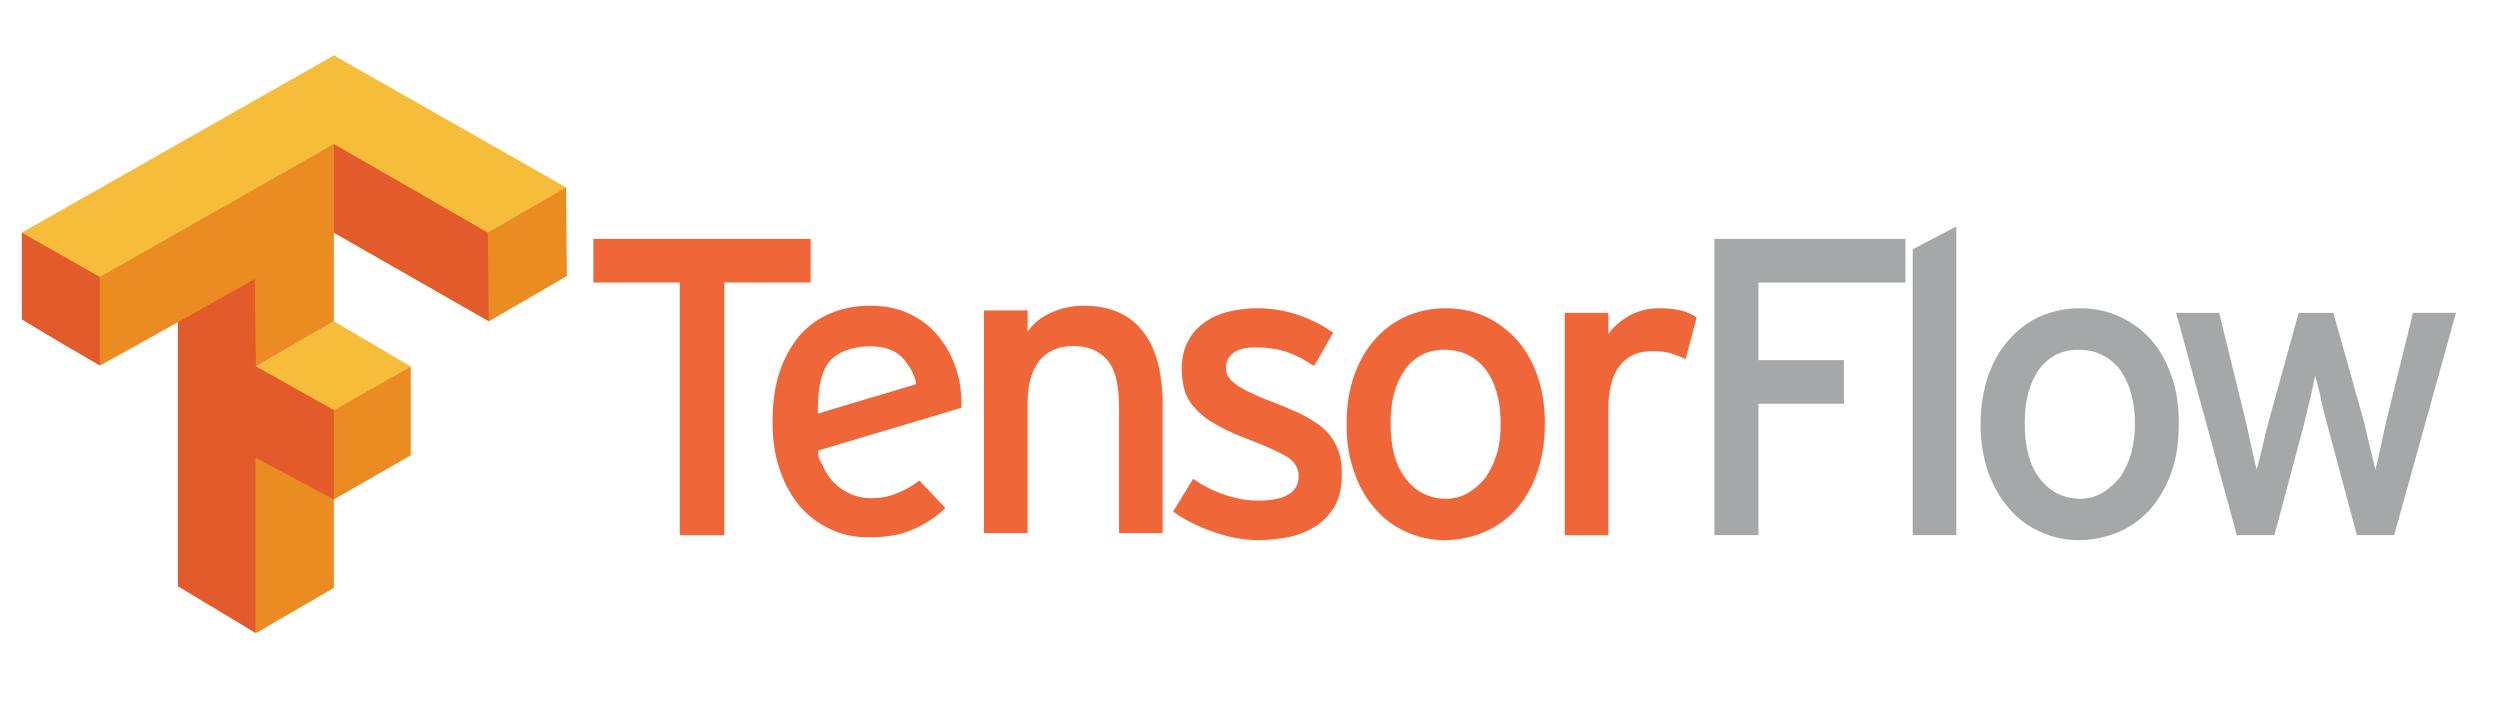 <?xml version="1.0" encoding="utf-8"?>
<!-- Generator: Adobe Illustrator 16.0.0, SVG Export Plug-In . SVG Version: 6.00 Build 0)  -->
<!DOCTYPE svg PUBLIC "-//W3C//DTD SVG 1.1//EN" "http://www.w3.org/Graphics/SVG/1.1/DTD/svg11.dtd">
<svg version="1.1" id="Layer_1" xmlns="http://www.w3.org/2000/svg" x="0px"
     y="0px"
     width="175.7px" height="50px" viewBox="0 0 175.7 50" enable-background="new 0 0 175.7 50" xml:space="preserve">
<g transform="translate(-77 -105.124)">
	<path fill="#F6BD3A" d="M94.982,130.876l5.48-3.172l5.404,3.172l-5.404,3.12l-5.48-3.045V130.876z"/>
    <path fill="#F6BD3A"
          d="M78.531,121.475l21.932-12.457l16.322,9.278l-5.425,9.407l-10.896-6.228l-16.446,9.337L78.531,121.475z"/>
    <path fill="#EB8C23" d="M94.982,143.333v-6.211l5.406-3.126l5.479-3.12v6.246l-5.404,3.104v6.213l-5.48,3.185V143.333z
		 M94.982,130.876l-5.481-3.105l-5.484,3.041v-6.221l16.446-9.345v12.458L94.982,130.876z M111.285,124.589v-3.114l5.5-3.179
		l0.055,6.227l-5.48,3.18L111.285,124.589z"/>
    <path fill="#E35A2B" d="M89.501,146.325V127.77l5.407-3.04l0.074,6.145l5.48,3.063v6.288l-5.48-2.918v12.316L89.501,146.325z
		 M81.234,129.193l-2.703-1.62v-6.097l5.486,3.114v6.223L81.234,129.193z M100.463,121.475v-6.229l10.822,6.229l0.074,6.228
		L100.463,121.475z"/>
</g>
    <path fill="#EF6639" d="M50.899,19.855v17.754h-3.124V19.855h-6.074v-3.066h15.271v3.066H50.899z"/>
    <path fill="#EF6639" d="M67.313,26.317c0.272,0.94,0.28,2.217,0.252,2.344l-10.086,3.008c0.085,0.75,0.053,0.446,0.297,0.969
	c0.244,0.546,0.533,1.01,0.894,1.343c0.358,0.333,0.76,0.592,1.193,0.778c0.432,0.168,0.903,0.253,1.365,0.251
	c0.651,0,1.262-0.102,1.795-0.34c0.561-0.219,1.082-0.511,1.593-0.899l1.825,1.932c-0.691,0.661-1.468,1.165-2.331,1.525
	c-0.837,0.381-1.86,0.534-3.066,0.534c-0.902,0-1.777-0.153-2.598-0.534c-0.821-0.36-1.546-0.892-2.153-1.557
	c-0.625-0.718-1.107-1.553-1.457-2.561c-0.369-1.008-0.542-2.161-0.542-3.455c0-1.351,0.159-2.528,0.504-3.538
	c0.345-1.008,0.806-1.837,1.396-2.537c0.604-0.681,1.327-1.206,2.158-1.552c0.843-0.365,1.785-0.546,2.792-0.546
	c1.106,0,2.066,0.216,2.896,0.628c0.831,0.422,1.515,0.983,2.049,1.703C66.649,24.533,67.045,25.342,67.313,26.317z M64.384,27.002
	c-0.03-0.512-0.408-1.159-0.72-1.577c-0.264-0.37-0.673-0.691-1.103-0.853c-0.461-0.179-1.078-0.258-1.633-0.229
	c-1.024,0.04-2.158,0.381-2.734,1.18c-0.574,0.801-0.738,2.116-0.715,3.543L64.384,27.002z M78.646,37.458v-8.852
	c0-1.604-0.289-2.705-0.856-3.338c-0.562-0.633-1.35-0.952-2.368-0.952c-1.028,0-1.814,0.358-2.369,1.026
	c-0.566,0.717-0.832,1.683-0.832,2.95v9.166h-3.068V21.814h3.068v1.497c0.383-0.577,0.946-1.022,1.652-1.339
	c0.706-0.317,1.461-0.489,2.268-0.489c1.833,0,3.216,0.589,4.152,1.77c0.941,1.162,1.418,2.908,1.418,5.239v8.967H78.646z
	 M94.306,33.341c0,0.864-0.16,1.586-0.481,2.194c-0.332,0.563-0.766,1.052-1.303,1.418c-0.546,0.346-1.159,0.605-1.863,0.777
	c-0.706,0.136-1.435,0.231-2.21,0.231c-1.077,0-2.151-0.214-3.202-0.589c-1.071-0.374-1.994-0.836-2.798-1.422l1.406-2.301
	c0.737,0.512,1.494,0.893,2.284,1.148c0.785,0.256,1.547,0.386,2.268,0.386c1.906,0,2.863-0.576,2.863-1.727
	c0-0.578-0.318-1.086-0.957-1.438c-0.647-0.347-1.535-0.75-2.682-1.182c-0.835-0.316-1.538-0.641-2.114-0.971
	c-0.586-0.308-1.075-0.693-1.435-1.071c-0.361-0.374-0.626-0.771-0.798-1.259c-0.146-0.448-0.231-1-0.231-1.607
	c0-0.716,0.13-1.322,0.389-1.842c0.251-0.537,0.627-1.001,1.108-1.339c0.461-0.372,1.034-0.636,1.685-0.818
	c0.662-0.173,1.38-0.266,2.157-0.266c0.98,0,1.937,0.164,2.872,0.48c0.908,0.316,1.735,0.734,2.426,1.246l-1.339,2.34
	c-0.633-0.435-1.281-0.774-1.942-1.005c-0.661-0.206-1.367-0.311-2.116-0.311c-0.749,0-1.302,0.13-1.626,0.403
	c-0.345,0.266-0.508,0.608-0.508,1.033c0,0.18,0.034,0.384,0.119,0.52c0.074,0.186,0.218,0.376,0.447,0.526
	c0.203,0.2,0.511,0.362,0.872,0.566c0.36,0.178,0.855,0.41,1.44,0.641c0.882,0.318,1.646,0.669,2.301,0.946
	c0.641,0.329,1.208,0.661,1.655,1.049c0.447,0.389,0.774,0.866,0.987,1.377C94.206,31.985,94.306,32.62,94.306,33.341L94.306,33.341
	z M108.572,29.729c0,1.295-0.173,2.453-0.543,3.475c-0.349,1.022-0.84,1.873-1.479,2.604c-0.64,0.679-1.387,1.225-2.238,1.585
	c-0.848,0.36-1.79,0.568-2.804,0.568c-0.979,0-1.9-0.221-2.736-0.607c-0.833-0.381-1.555-0.905-2.173-1.65
	c-0.607-0.694-1.103-1.543-1.436-2.562c-0.357-0.98-0.525-2.076-0.525-3.327c0-1.278,0.173-2.417,0.531-3.425
	c0.361-1.007,0.845-1.85,1.472-2.556c0.639-0.705,1.361-1.251,2.211-1.611c0.849-0.367,1.752-0.56,2.756-0.56
	c0.98,0,1.912,0.192,2.768,0.576c0.832,0.383,1.598,0.948,2.219,1.632c0.619,0.7,1.106,1.547,1.455,2.541
	C108.401,27.405,108.572,28.536,108.572,29.729L108.572,29.729z M105.466,29.814c0-1.597-0.339-2.871-1.044-3.833
	c-0.706-0.911-1.691-1.401-2.929-1.401c-1.18,0-2.1,0.491-2.758,1.401c-0.675,0.962-1.007,2.194-1.007,3.748
	c0,1.745,0.368,3.03,1.083,3.937c0.708,0.906,1.66,1.385,2.814,1.385c0.577,0,1.104-0.142,1.593-0.429
	c0.463-0.287,0.878-0.655,1.219-1.104c0.322-0.5,0.583-1.022,0.77-1.659C105.392,31.218,105.466,30.548,105.466,29.814z
	 M118.465,25.226c-0.347-0.144-0.689-0.291-1.048-0.398c-0.357-0.108-0.796-0.151-1.315-0.151c-0.979,0-1.728,0.332-2.265,1.021
	c-0.531,0.665-0.802,1.684-0.802,2.981v8.932h-3.066V21.986h3.066v1.496c0.354-0.518,0.856-0.943,1.476-1.302
	c0.619-0.333,1.318-0.517,2.094-0.517c0.634,0,1.159,0.064,1.575,0.17c0.409,0.102,0.772,0.277,1.064,0.482L118.465,25.226z"/>
    <path fill="#A6A7A9" d="M123.585,19.855v5.453h6.005v3.065h-6.005v9.235h-3.096V16.788h13.428v3.067H123.585z M134.424,37.61V17.524
	l3.066-1.611V37.61H134.424L134.424,37.61z M153.123,29.729c0,1.295-0.146,2.453-0.521,3.475c-0.368,1.022-0.861,1.873-1.493,2.604
	c-0.633,0.679-1.368,1.226-2.21,1.585c-0.887,0.36-1.79,0.568-2.814,0.568c-1.006,0-1.92-0.221-2.735-0.607
	c-0.846-0.381-1.567-0.905-2.175-1.65c-0.605-0.694-1.101-1.543-1.459-2.562c-0.333-0.98-0.523-2.076-0.523-3.327
	c0-1.278,0.201-2.417,0.546-3.425c0.347-1.007,0.848-1.85,1.491-2.556c0.629-0.705,1.351-1.251,2.172-1.611
	c0.876-0.367,1.786-0.56,2.782-0.56c0.981,0,1.916,0.192,2.752,0.576c0.855,0.383,1.621,0.948,2.236,1.632
	c0.619,0.7,1.094,1.547,1.431,2.541C152.982,27.405,153.123,28.536,153.123,29.729L153.123,29.729z M150.045,29.814
	c0-1.597-0.367-2.871-1.047-3.833c-0.731-0.911-1.689-1.401-2.93-1.401c-1.181,0-2.106,0.491-2.782,1.401
	c-0.657,0.962-0.988,2.194-0.988,3.748c0,1.745,0.348,3.03,1.093,3.937c0.693,0.906,1.655,1.385,2.82,1.385
	c0.561,0,1.096-0.142,1.559-0.429c0.485-0.287,0.876-0.655,1.249-1.104c0.318-0.5,0.577-1.022,0.771-1.659
	C149.942,31.218,150.045,30.548,150.045,29.814z M168.263,37.61h-2.62l-2.114-7.881c-0.178-0.595-0.313-1.195-0.442-1.835
	c-0.156-0.632-0.265-1.129-0.375-1.504c-0.103,0.507-0.211,1.011-0.327,1.513c-0.152,0.633-0.314,1.266-0.446,1.869l-2.093,7.839
	h-2.642l-4.267-15.624h3.024l1.865,7.585c0.146,0.624,0.285,1.265,0.419,1.902c0.145,0.641,0.247,1.152,0.361,1.534l0.387-1.534
	c0.132-0.638,0.29-1.279,0.463-1.902l2.095-7.585h2.44l2.141,7.627c0.152,0.609,0.284,1.223,0.441,1.859
	c0.158,0.642,0.28,1.153,0.366,1.535c0.112-0.382,0.236-0.9,0.367-1.547c0.124-0.625,0.254-1.266,0.41-1.891l1.87-7.585h3.022
	L168.263,37.61z"/>
</svg>

